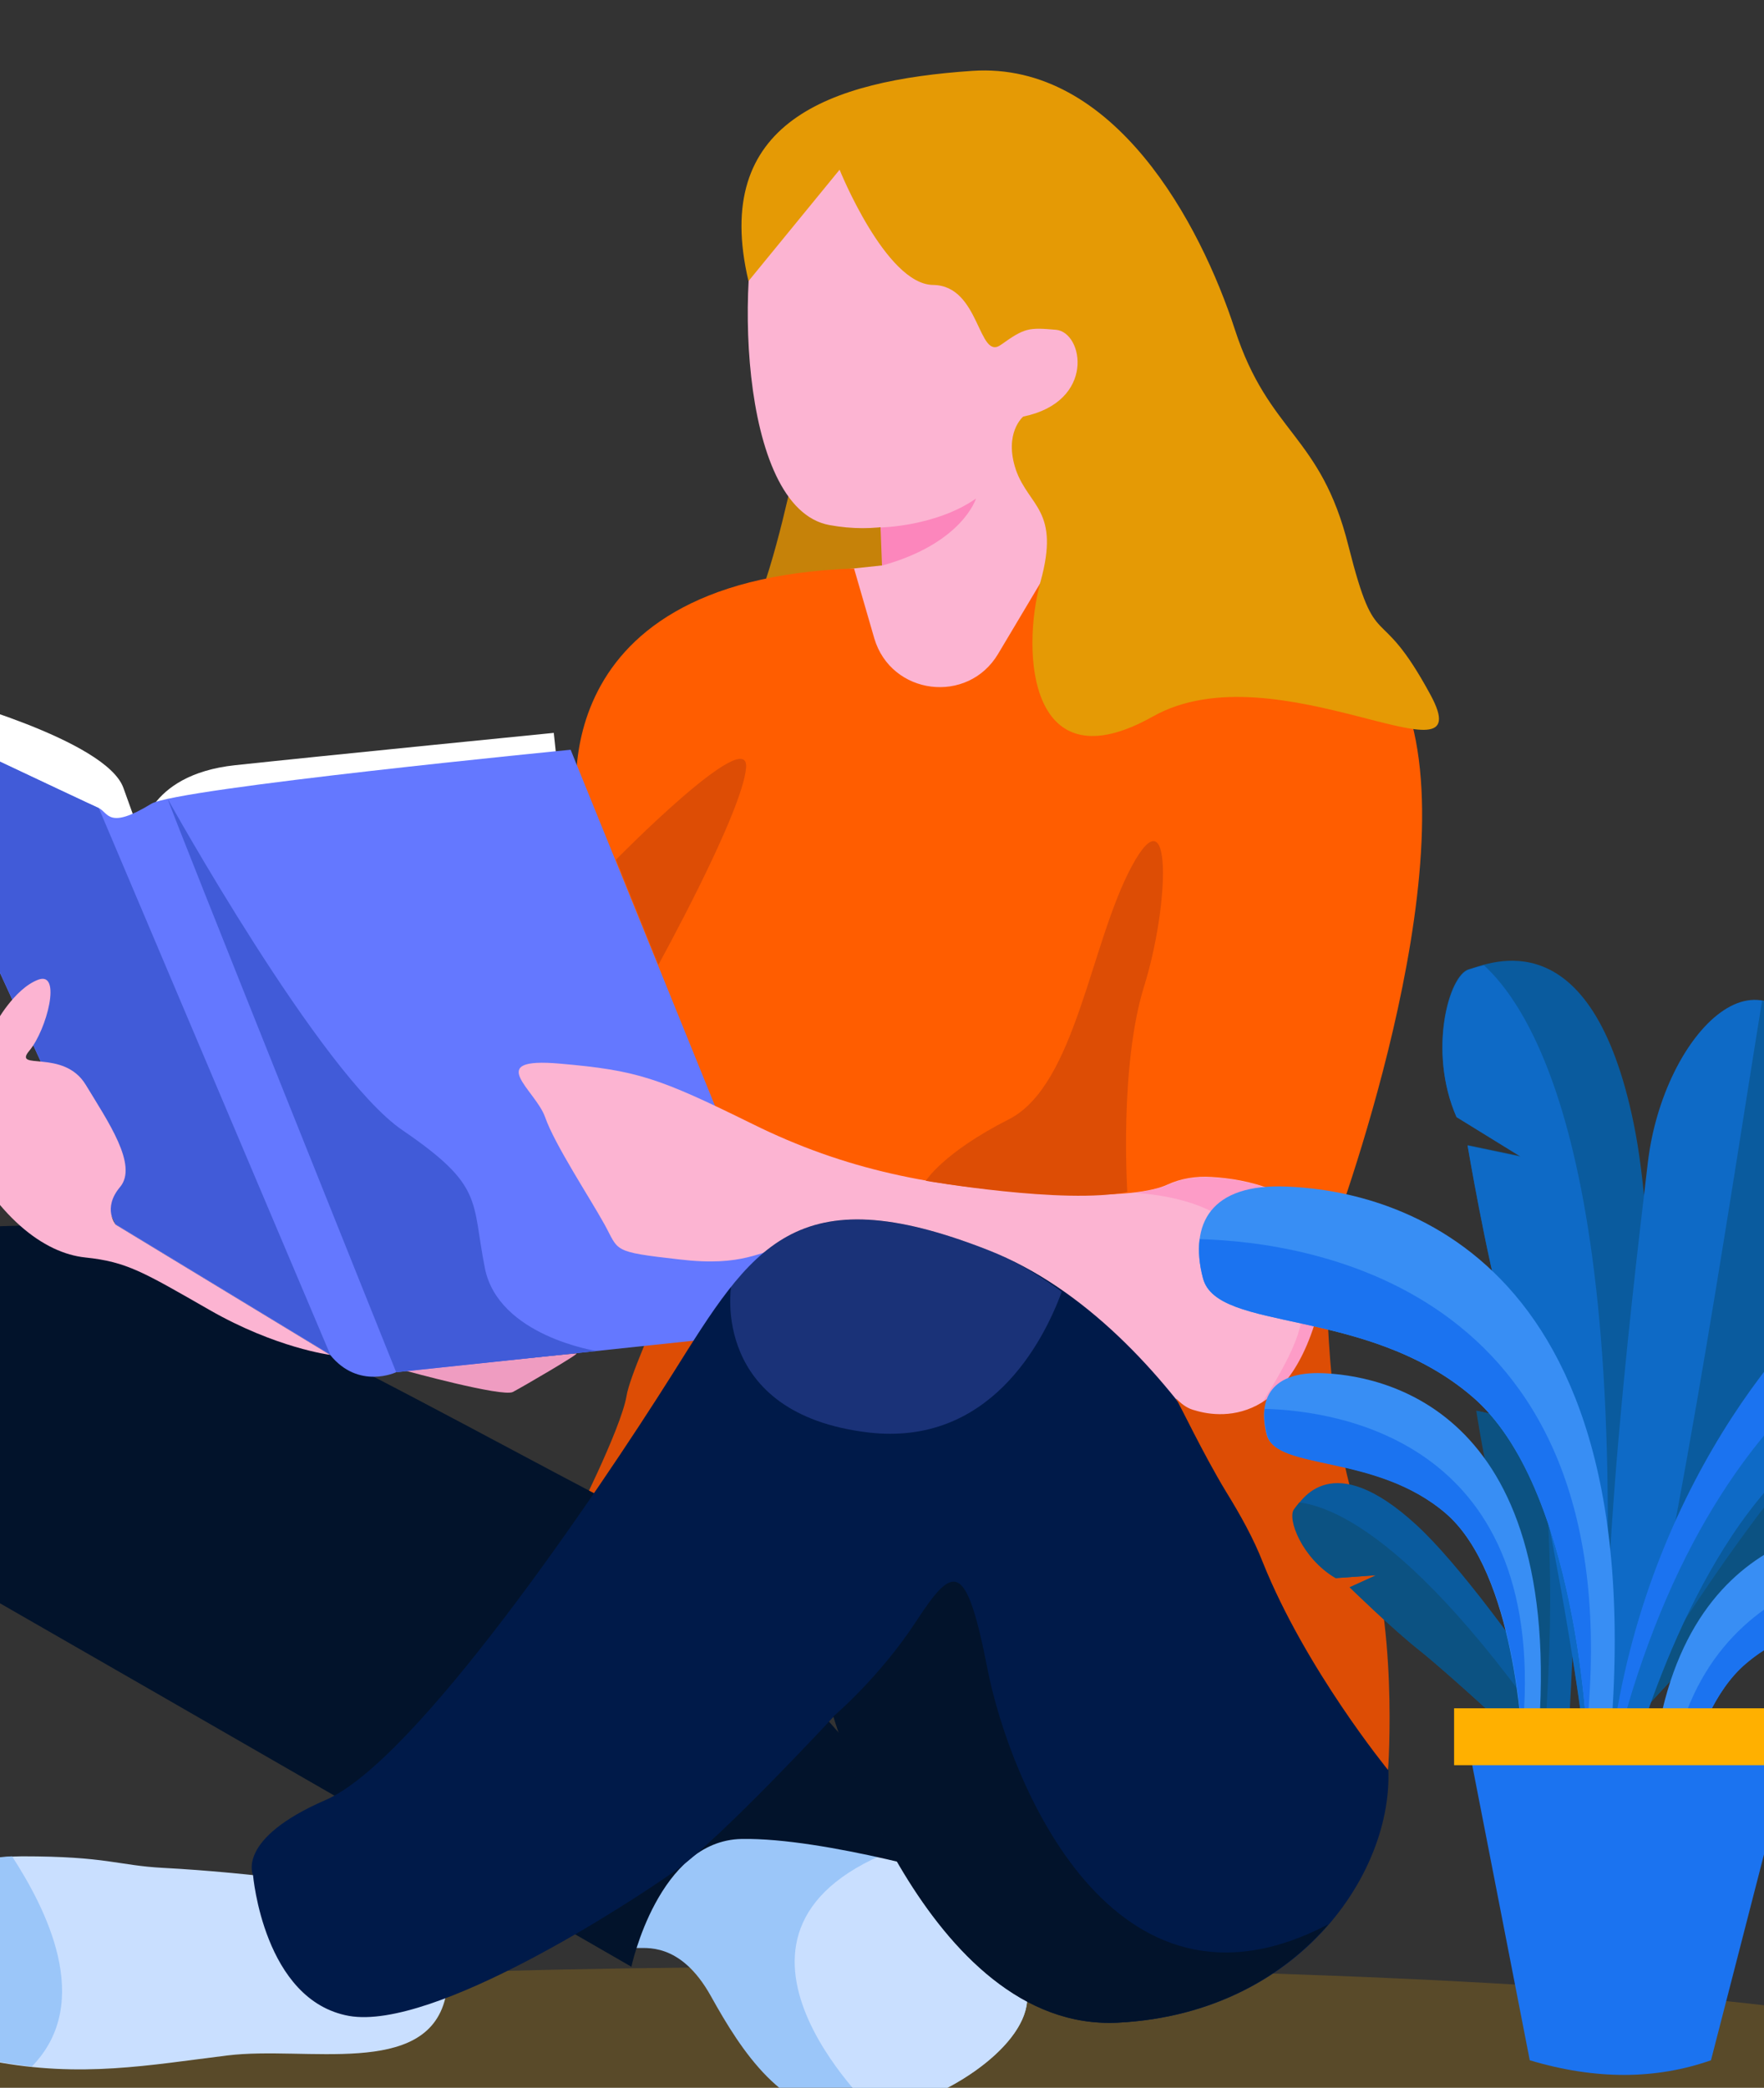<?xml version="1.0" encoding="utf-8"?>
<!-- Generator: Adobe Illustrator 24.2.1, SVG Export Plug-In . SVG Version: 6.00 Build 0)  -->
<svg version="1.1" id="Layer_1" xmlns="http://www.w3.org/2000/svg" xmlns:xlink="http://www.w3.org/1999/xlink" x="0px" y="0px"
	 viewBox="0 0 366 433" style="enable-background:new 0 0 366 433;" xml:space="preserve">
<rect x="0" y="0" width="366" height="433" fill="#333333" stroke="none"/>
<style type="text/css">
	.st0{opacity:0.19;fill:#FFB000;}
	.st1{fill:#9BC6F9;}
	.st2{fill:#C9DFFF;}
	.st3{fill:#FFFFFF;}
	.st4{fill:#DD4D05;}
	.st5{fill:#02132B;}
	.st6{fill:#001A49;}
	.st7{fill:#EF9CC1;}
	.st8{fill:#C68209;}
	.st9{fill:#FCB4D2;}
	.st10{fill:#FF5D00;}
	.st11{fill:#6478FF;}
	.st12{fill:#E59A05;}
	.st13{fill:#FC86BC;}
	.st14{opacity:0.26;fill:#6478FF;}
	.st15{fill:#415BD8;}
	.st16{opacity:0.53;fill:#FC86BC;}
	.st17{fill:#0A5B9E;}
	.st18{fill:#0C5282;}
	.st19{fill:#0E6AC6;}
	.st20{fill:#388EF4;}
	.st21{fill:#1B73F0;}
	.st22{fill:#FFB000;}
</style>
<g>
	<g>
		<ellipse class="st0" cx="174.6" cy="426.1" rx="231.2" ry="18.2"/>
		<g>
			<path class="st1" d="M132,404c1.7,0.2,9.1-1.5,15.5,10s14.9,24.7,29.1,24.7c14.2,0,35.6-12.4,36.5-23.6
				c0.9-11.2-25.5-38.5-25.5-38.5l-45.8-2.3L132,404z"/>
			<path class="st2" d="M213.1,415.1c0.7-8.2-13.4-25.1-20.9-33.5c-1.7,0.4-3.5,0.9-5.4,1.6c-45.8,16.7-5.7,54.4-5.1,55
				C195.4,436,212.3,425.1,213.1,415.1z"/>
			<path class="st2" d="M52.5,388.9c0,0-9.1-1-18.6-1.5c-9.5-0.5-11.6-2.4-29.3-2.4c-17.7,0.1-31.3,10.7-35.9,18.2
				c-4.7,7.5,11.4,20.8,29.8,24.3c18.4,3.5,32.4,0.8,48.7-1.2c16.3-2,41.2,4.7,45.2-11.9C96.4,397.8,52.5,388.9,52.5,388.9z"/>
			<path class="st1" d="M2.5,385c-16.7,0.8-29.3,10.9-33.8,18.1c-4.7,7.5,11.4,20.8,29.8,24.3c2.8,0.5,5.5,0.9,8.1,1.2
				C19.7,415.2,9.3,395.5,2.5,385z"/>
			<path class="st3" d="M-21,148.1l9-3.7c0,0,34,9,37.6,19c3.6,10,3.6,10,3.6,10s0.9-12.7,19.6-14.7c18.7-2,66.1-6.7,66.1-6.7l1,9.4
				l-88.6,22.2L-21,148.1z"/>
			<path class="st4" d="M149.4,244.6c0,0-18.3,37.8-19.4,44.9c-1.2,7-11.1,26.4-11.1,26.4l47.4-2.6l2-59L149.4,244.6z"/>
			<path class="st5" d="M135.5,315.6c-6.7-1.4-111-61.9-131.2-61.4c-20.3,0.4-32.1,2.9-38,21c-5.9,18.1-6.3,34.4,30,55.2
				C32.6,351.2,131,407.9,131,407.9s5.6-26.2,22.9-26.5c17.3-0.3,47.1,8.6,47.1,8.6L135.5,315.6z"/>
			<path class="st6" d="M-4.2,254.5c-15.1,1.1-24.4,5.2-29.5,20.6c-4,12.2-5.5,23.6,5.2,36.1C-17.4,303.9,5,284.5-4.2,254.5z"/>
			<path class="st7" d="M84.2,284.3c0,0,20,5.5,22.2,4.4c2.1-1.1,14.1-8.1,13.2-8C118.7,280.7,84.2,284.3,84.2,284.3z"/>
			<path class="st8" d="M165.2,95.6c-0.3,1.2-4.4,21.6-8.7,30.9c-4.3,9.3,30.6,1.4,30.6,1.4l4.7-29.8L165.2,95.6z"/>
			<path class="st9" d="M192.5,22.6c0,0-27.2-0.7-33.6,15.4c-6.5,16.1-6,67.4,13.2,70.9c19.2,3.5,31.6-8.1,41.9-16.3
				C257.4,58.6,217.3,17,192.5,22.6z"/>
			<path class="st9" d="M176.7,91.9c0,0,10.9,19.2,4.4,33.3c-9.7,20.8,44,0.1,44,0.1l-19-49.8L176.7,91.9z"/>
			<path class="st9" d="M186.5,116.9l-18.8,2c0,0-14.3,40.4-1.9,71.6c12.4,31.1,78.5-75,78.5-75l-33.6,1.4L186.5,116.9z"/>
			<path class="st10" d="M220.4,113.3c2,0.1,56.7-3.4,70.8,31.4c14.1,34.8-14.9,111.7-14.9,111.7s-10.3-9.8-29.1-9l-4.7,1.4
				l-111.6-6.3l6.4-37.8L120,169.2c0,0-9.8-48.9,57.2-51.3l4.2,14.5c3.5,11.8,19.4,13.8,25.7,3.2L220.4,113.3z"/>
			<path class="st11" d="M31.4,166.7c5.3-3.2,87-11.2,87-11.2l48.7,120.1l-84.9,9c0,0-7.8,3.7-13.7-3.6l-44.5-27l-49.7-108.1
				c0,0,44.2,20.8,46.2,21.7S22.4,172.2,31.4,166.7z"/>
			<path class="st9" d="M251.3,244.1c7.3,0.4,18.5,2.7,24.9,12.3c0,0-3.6,43.8-23.9,39.5s-82.6-38.3-88.7-37.4
				c-6.1,0.9-9.2,4.3-22.7,2.7c-14.1-1.6-12.4-1.7-15.5-7.3c-3.1-5.6-10.3-16.5-12.3-22.2c-2-5.7-12.9-12.5,3.1-11.1
				c16,1.4,20.4,2.9,39.9,12.5c19.4,9.6,37.5,13.1,60.3,14.4c16.3,0.9,23-0.5,25.8-1.8C245,244.4,248.2,243.9,251.3,244.1z"/>
			<path class="st12" d="M174.2,35.2c0,0,9.6,23.8,19.4,23.9c9.8,0.1,9.3,15.9,14.1,12.4c4.9-3.5,5.7-3.6,11.4-3.1
				c5.7,0.5,8.3,14.9-6.8,18c0,0-4.1,3.4-1.5,11.1c2.7,7.6,9.2,8.3,5.1,23.1c-4.1,14.9-2.3,42.4,23.3,28s68.6,15.8,57.6-4.5
				s-11.1-7.5-17-30.8C274,90,263.3,90.1,256.2,68.3c-7.1-21.8-25-55.6-54.5-53.6c-29.5,2-54.2,10.6-46.4,43.6L174.2,35.2z"/>
			<path class="st13" d="M182.7,109.4c0,0,11.5-0.2,19.8-6c0,0-2.8,9.3-19.5,13.9L182.7,109.4z"/>
			<path class="st6" d="M268.2,332.1c0.6-1.7-22.9-57-63.1-72.8c-40.2-15.8-49.2-0.4-65.4,25.4c-16.2,25.7-53.4,80.5-72.1,88.6
				c-18.7,8.1-15.1,15.6-15.1,15.6s2.2,26,19.9,29.2c17.6,3.1,58.4-23.5,67.7-30.1c9.4-6.6,32.9-32,32.9-32s19.3,65.5,59,63.5
				c39.7-2,59.5-34.8,55.6-56.7c-3.9-21.9-18-33.5-18-33.5L268.2,332.1z"/>
			<path class="st14" d="M180.2,297.1c25,2.9,36.2-18.6,40.1-29.2c-4.8-3.5-9.8-6.5-15.2-8.6c-29.6-11.6-42.3-6.3-53.4,7.5l0,0
				C151.7,266.8,147.3,293.2,180.2,297.1z"/>
			<path class="st4" d="M233.9,247.2c0,0-1.7-26,3.5-42.7c5.2-16.7,6-40.8-2.6-24.8c-8.6,16-11.6,45.3-25.4,52.4
				c-13.8,7-17.3,12.8-17.3,12.8S221,249.9,233.9,247.2z"/>
			<path class="st4" d="M136.6,200.1c0,0,17.5-31.7,18.2-40.9c0.7-9.1-27,19.1-27,19.1L136.6,200.1z"/>
			<path class="st5" d="M231.9,419.5c19.6-1,34.3-9.5,43.7-20.4c-45,23.6-66.3-30.4-70.7-52.9c-4.4-22.5-7-21.9-14.7-10.1
				c-7.7,11.8-17.3,19.9-17.3,19.9S192.2,421.5,231.9,419.5z"/>
			<path class="st15" d="M-25.7,145.8L24,253.9l44.5,27l-48-113.3C18.4,166.7-25.7,145.8-25.7,145.8z"/>
			<path class="st15" d="M34.8,165.7c0.6,2.3,47.4,118.9,47.4,118.9l41.6-4.4c0,0-20.4-3.1-23.2-17.2c-2.8-14.1-0.1-17-17.1-28.6
				S34.8,165.7,34.8,165.7z"/>
			<path class="st9" d="M-1,212.4c0,0,3.9-7.3,8.9-9.2s1.8,10.4-1.8,14.7c-3.6,4.3,7.1-0.5,11.7,7.1c4.6,7.6,10.9,16.7,7.1,21.2
				c-3.7,4.4-0.9,7.8-0.9,7.8l44.5,27c0,0-11.2-1.4-25-9.3c-13.8-7.9-17.2-10-25.8-10.9c-8.6-0.9-18.6-8.3-26.8-25.3
				c0,0-3.5-8.1-0.2-12.5C-6,218.5-1,212.4-1,212.4z"/>
			<path class="st16" d="M276.2,256.5c-6.4-9.6-17.6-11.9-24.9-12.3c-3.1-0.2-6.3,0.3-9.1,1.6c-1.3,0.6-3.3,1.1-6.7,1.6
				c4.7,0.3,18.9,1.8,23.5,11c5.5,11.1,20,5.3,3.4,31.7c-1.5,2.3-2.2,4-2.4,5.2C273.6,288.7,276.2,256.5,276.2,256.5z"/>
			<path class="st4" d="M275.1,264.5c0.3-1.9-0.4,31.5,7.4,51.3c7.8,19.8,5.5,51.3,5.5,51.3s-17.1-20.9-26-43.1
				c-1.9-4.9-4.7-9.9-7.6-14.6c-4.8-7.9-9.8-18.5-10.3-19.1c-0.3-0.4,0-0.2,0.4,0.2c0.9,0.9,2.1,1.7,3.4,2
				C253.7,294.3,270,295.8,275.1,264.5z"/>
		</g>
	</g>
	<g>
		<g>
			<path class="st17" d="M320.2,371.7c0,0,42.8-73.3,65.5-95.2c22.7-21.9,31.2-7.5,33.2-5.1c2,2.4-1.8,13.5-10.8,19.1l-11.2-0.6
				l7.4,3.1c0,0-11.3,11.7-18.7,17.8c-7.3,6.1-55.1,50.7-59.7,64.6L320.2,371.7z"/>
			<path class="st18" d="M329.7,368.6c12.6-18.1,49.5-52.4,55.8-57.7c7.3-6.1,18.7-17.8,18.7-17.8l-7.4-3.1l11.2,0.6
				c9.1-5.6,12.8-16.8,10.8-19.1c-0.3-0.4-0.8-1-1.4-1.8C405.1,271.4,376.8,286.2,329.7,368.6z"/>
		</g>
		<g>
			<path class="st17" d="M345.3,387c0,0-33.9-54.7-51.5-70.8c-17.6-16.1-23.8-5-25.2-3.2c-1.5,1.8,1.6,10.2,8.6,14.3l8.4-0.6
				l-5.5,2.5c0,0,8.8,8.6,14.5,13.1c5.7,4.5,42.7,37.3,46.5,47.8L345.3,387z"/>
			<path class="st18" d="M338,384.9c-9.9-13.4-38.5-38.7-43.5-42.6c-5.7-4.5-14.5-13.1-14.5-13.1l5.5-2.5l-8.4,0.6
				c-7-4.1-10.1-12.4-8.6-14.3c0.2-0.3,0.6-0.8,1.1-1.4C278.9,312.8,300.7,323.5,338,384.9z"/>
		</g>
		<g>
			<path class="st17" d="M324.1,377.9c0,0,5.5-64.1,1-87.5c-4.5-23.4-16.1-18.2-18.3-17.6c-2.3,0.6-4.8,9.1-1.6,16.6l7.2,4.5l-6-1.3
				c0,0,1.9,12.2,3.8,19.2c1.9,7,12,55.4,8.8,66.1L324.1,377.9z"/>
			<path class="st18" d="M319.5,371.9c0.1-16.7-7.8-54-9.4-60.1c-1.9-7-3.8-19.2-3.8-19.2l6,1.3l-7.2-4.5c-3.2-7.4-0.6-16,1.6-16.6
				c0.4-0.1,0.9-0.3,1.7-0.5C315.3,278.8,326.3,300.3,319.5,371.9z"/>
		</g>
		<path class="st17" d="M339,394.8c0,0,8.8-118.4,0-161.6c-8.8-43.2-30-33.3-34.2-32.2c-4.2,1.1-8.6,16.9-2.6,30.6l13.3,8.2l-11-2.3
			c0,0,3.8,22.5,7.4,35.4c3.6,12.9,23.3,102.1,17.6,121.8H339z"/>
		<path class="st19" d="M330.5,383.7c-0.2-30.8-15.5-99.5-18.6-110.7c-3.6-12.9-7.4-35.4-7.4-35.4l11,2.3l-13.3-8.2
			c-6-13.7-1.5-29.5,2.6-30.6c0.7-0.2,1.7-0.6,3.1-0.9C320.6,211.9,341.5,251.5,330.5,383.7z"/>
		<path class="st19" d="M338,368.7c0,0,2.7-27.2,12-48.2c9.3-21,37.7-68.7,27.4-98.8c-10.3-30-32.3-7.7-35.5,19.4
			s-12.6,104.9-6.8,129.4L338,368.7z"/>
		<path class="st17" d="M377.4,221.7c10.3,30-18.1,77.8-27.4,98.8c-9.3,21-12,48.2-12,48.2l-2.9,1.8c0-0.2-0.1-0.4-0.1-0.6
			c10.8-31.7,24.6-125.7,30.6-162.3C370.1,208.3,374.3,212.6,377.4,221.7z"/>
		<path class="st20" d="M329.3,360.9c0,0-1.9-52.6-23.9-71.3c-21.9-18.7-52.9-13.2-55.8-24.5c-2.9-11.3,1.6-19.7,17.4-19
			c15.8,0.6,76.2,8.4,67.1,114.9H329.3z"/>
		<g>
			<path class="st21" d="M337.7,368.3c0,0,10.4-42.2,33.3-64.1c22.9-21.9,50.6-15.6,51.9-38.9c1.3-23.2-22-12.1-37.6-0.6
				c-15.6,11.4-46.9,48.8-51.7,104.7L337.7,368.3z"/>
			<path class="st19" d="M334.5,366.6c0-0.4,0.1-0.7,0.1-1.1c20.1-83.3,68.5-98.2,88.4-103.4c0.1,1,0.1,2,0,3.2
				c-1.3,23.2-29,17-51.9,38.9c-22.9,21.9-33.3,64.1-33.3,64.1l-4.1,1.1c0.2-1,0.4-1.9,0.7-2.8H334.5z"/>
		</g>
		<path class="st20" d="M346.3,392.5c0,0,1.3-35,15.9-47.5c14.6-12.5,35.2-8.8,37.1-16.3c1.9-7.5-1.1-13.1-11.6-12.7
			c-10.5,0.4-50.7,5.6-44.7,76.4H346.3z"/>
		<path class="st21" d="M362.2,345.1c14.6-12.5,35.2-8.8,37.1-16.3c0.5-1.9,0.7-3.8,0.5-5.4c-15.2,0.4-59.6,6.7-53.4,67.7
			C346.8,384.5,349.3,356.1,362.2,345.1z"/>
		<path class="st20" d="M315.8,361.3c0,0-1.3-35-15.9-47.5c-14.6-12.5-35.2-8.8-37.1-16.3c-1.9-7.5,1.1-13.1,11.6-12.7
			c10.5,0.4,50.7,5.6,44.7,76.4H315.8z"/>
		<path class="st21" d="M300,313.9c-14.6-12.5-35.2-8.8-37.1-16.3c-0.5-1.9-0.7-3.8-0.5-5.4c15.2,0.4,59.6,6.7,53.4,67.7
			C315.4,353.3,312.8,324.9,300,313.9z"/>
		<path class="st21" d="M305.4,289.6c-21.9-18.7-52.9-13.2-55.8-24.5c-0.8-2.9-1-5.6-0.7-8.1c22.8,0.6,89.7,10.1,80.3,101.8
			C328.5,348.8,324.7,306,305.4,289.6z"/>
		<path class="st21" d="M355,427.3c-11.4,4-23.9,4.1-37.6,0L304,358.6h68.7L355,427.3z"/>
		<rect x="301.7" y="354.3" class="st22" width="73.2" height="11.8"/>
	</g>
</g>
</svg>
